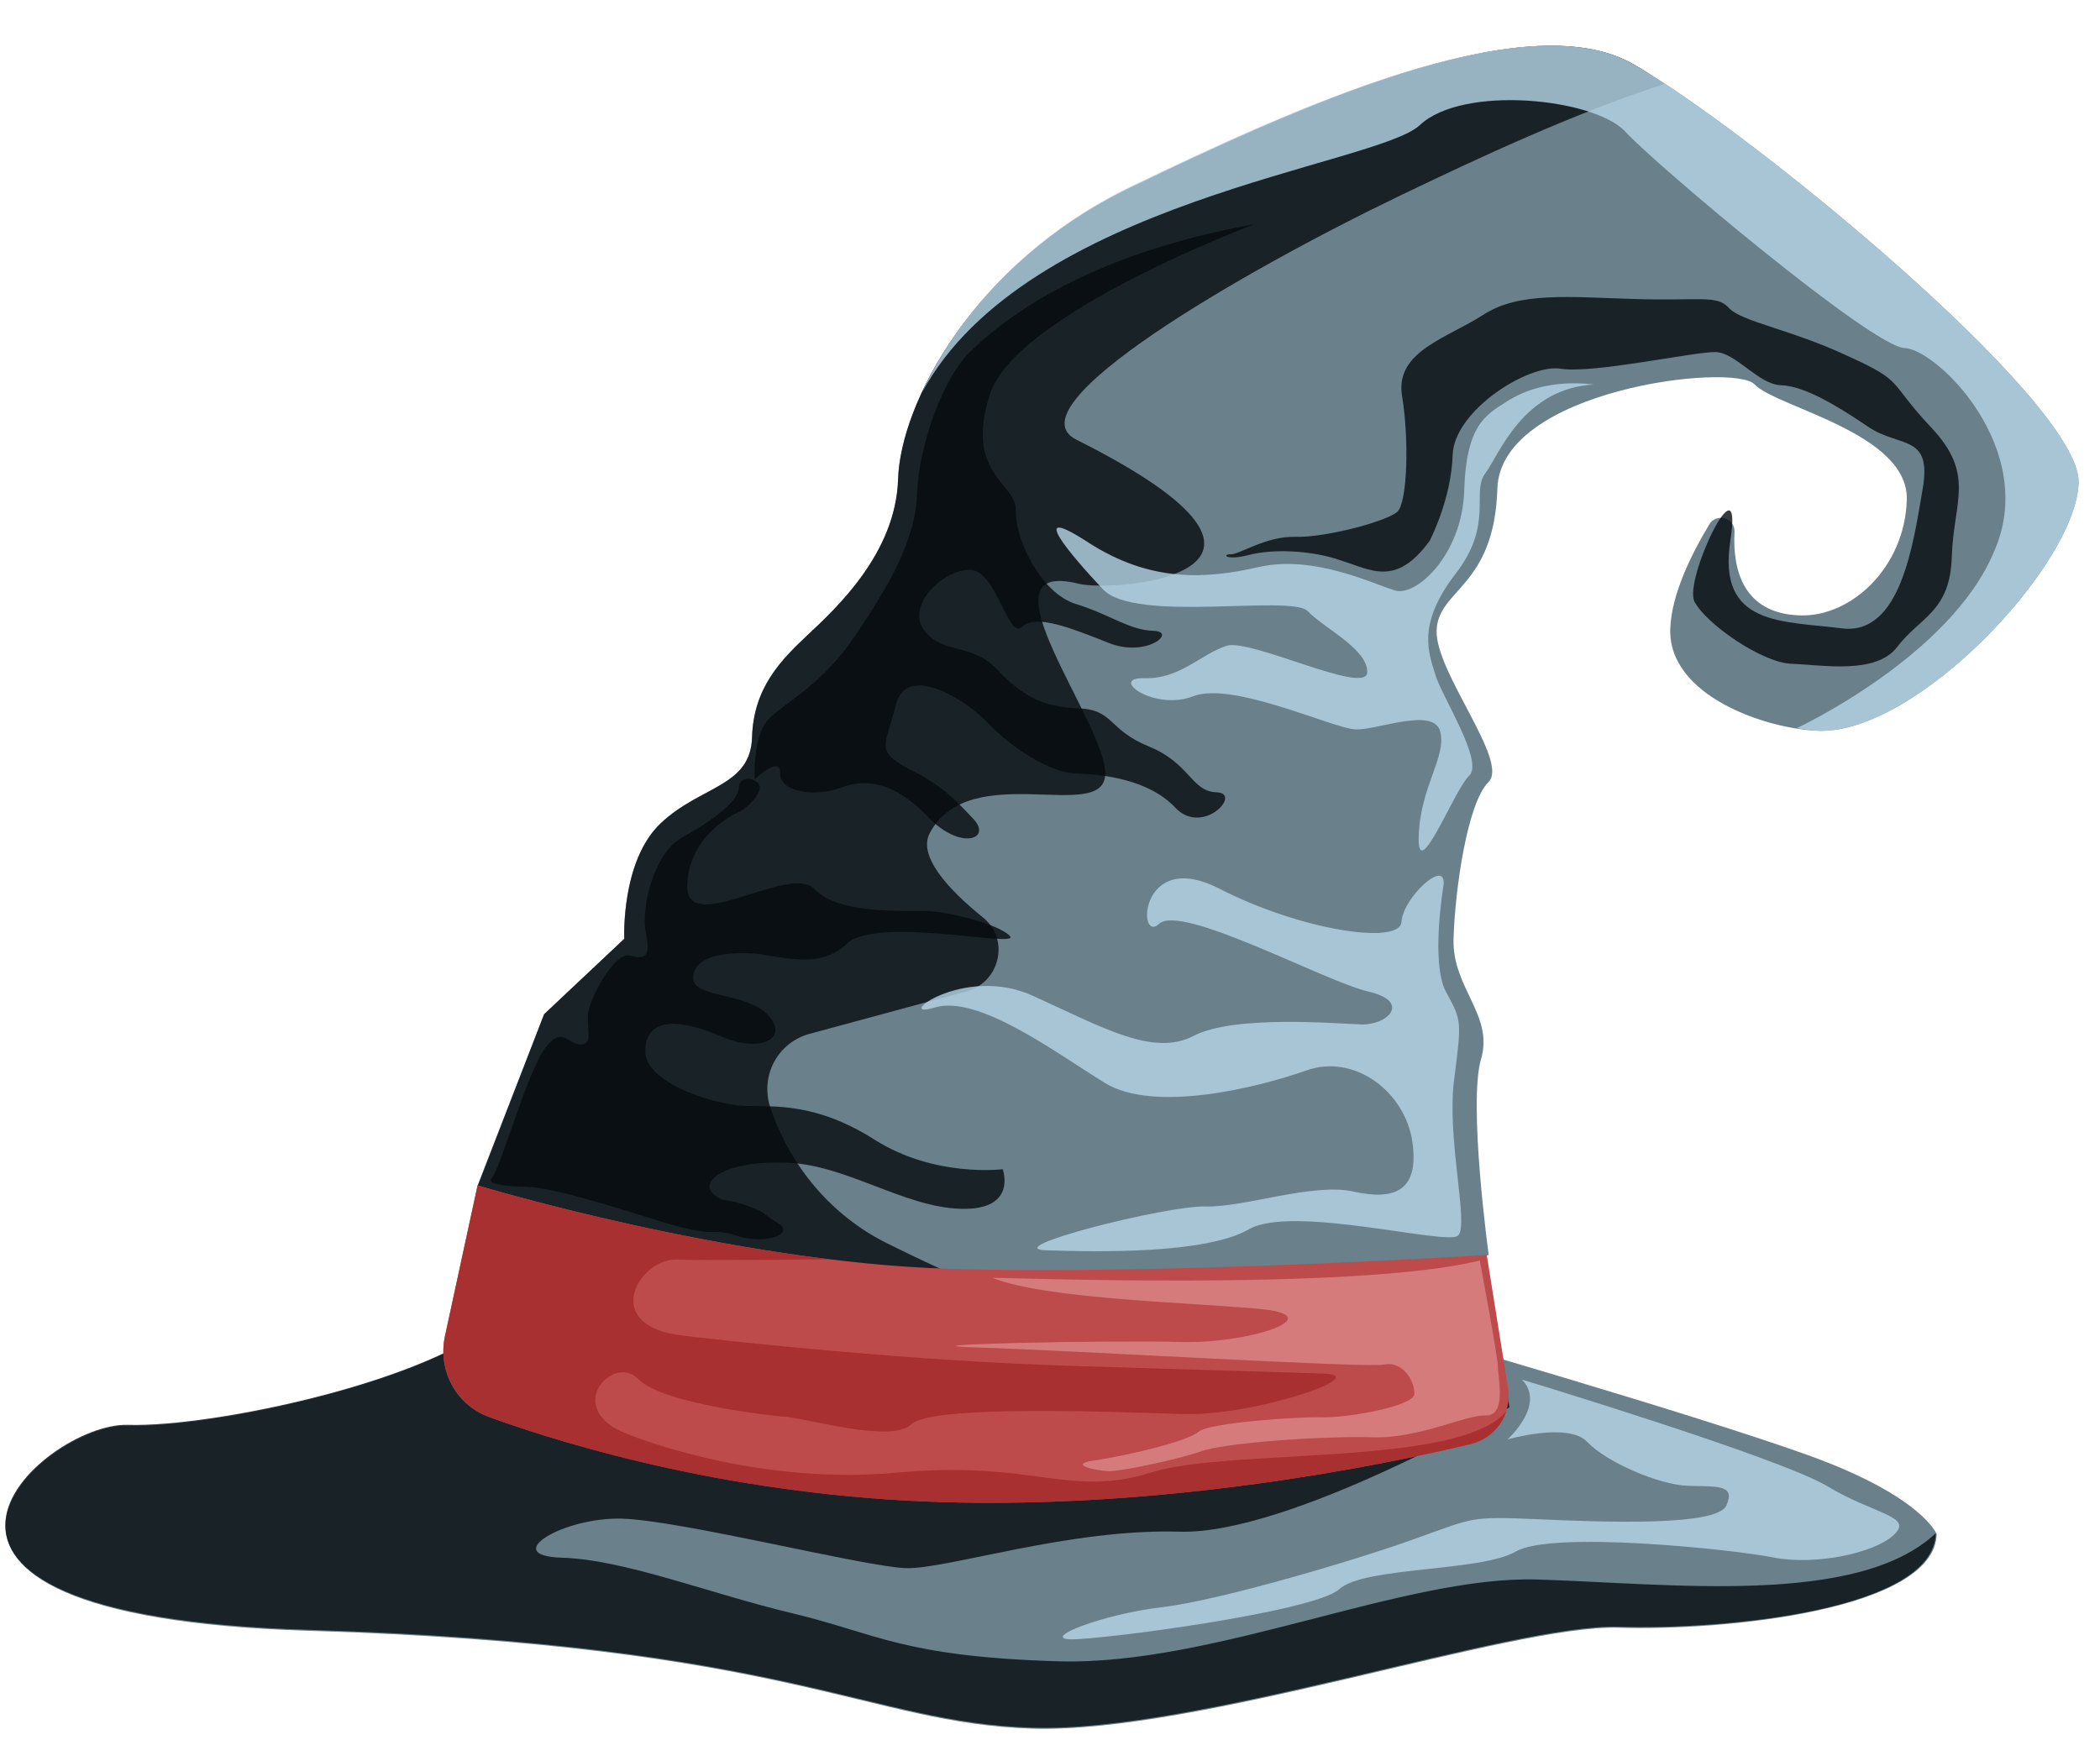 <svg width="180" height="151" viewBox="0 0 180 151" fill="none" xmlns="http://www.w3.org/2000/svg">
    <path d="M166.003 131.541C166.003 131.541 164.768 128.25 154.782 124.693C144.795 121.136 123.457 114.982 113.039 111.913C102.62 108.844 87.367 111.134 77.781 110.843C68.196 110.552 48.513 107.618 42.842 113.036C37.174 118.37 18.279 122.468 10.944 122.246C3.609 122.023 -14.747 138.568 26.428 139.818C67.687 141.071 74.324 147.78 88.494 148.21C102.663 148.64 129.561 139.278 138.73 139.557C147.898 139.835 165.806 138.043 166.003 131.541Z" fill="#45606D" fill-opacity="0.8"/>
    <path d="M138.732 139.473C129.564 139.195 102.666 148.557 88.497 148.126C74.327 147.696 67.606 140.985 26.431 139.735C-14.827 138.482 3.612 121.94 10.947 122.162C18.282 122.385 37.175 118.37 42.845 112.952C48.513 107.618 68.116 110.466 77.784 110.759C87.453 111.053 102.623 108.76 113.042 111.83C117.093 113.037 122.799 114.712 128.835 116.481L129.375 120.668C129.375 120.668 110.522 131.609 101.104 131.323C91.685 131.037 81.15 134.555 77.649 134.449C74.149 134.342 58.418 130.361 53.334 130.207C48.249 130.052 42.809 133.391 48.143 133.553C53.561 133.717 60.731 136.605 67.938 138.325C75.143 140.046 77.336 142.031 90.672 142.436C104.008 142.841 120.345 135.077 131.764 135.424C143.183 135.771 159.224 137.759 165.923 131.455C165.806 138.043 147.901 139.752 138.732 139.473Z" fill="#060B0D" fill-opacity="0.8"/>
    <path d="M40.937 101.632L46.638 86.955L53.509 80.489C53.509 80.489 53.211 73.806 56.646 70.573C60.081 67.341 64.332 67.47 64.461 63.219C64.59 58.968 66.914 56.619 69.233 54.437C71.638 52.174 76.785 47.491 76.98 41.073C77.175 34.655 83.382 22.58 96.928 16.067C110.474 9.554 130.529 0.235 139.882 5.441C149.234 10.647 178.381 34.391 178.168 41.392C177.955 48.394 164.333 62.913 155.915 62.658C151.414 62.521 142.99 59.679 143.165 53.928C143.254 51.011 144.944 47.558 146.525 44.937C147.139 43.954 148.71 44.419 148.674 45.586C148.49 48.917 149.462 52.618 154.296 52.764C158.714 52.898 163.266 48.615 163.44 42.864C163.615 37.113 152.251 34.932 150.392 32.957C148.614 31.068 128.605 33.38 128.347 41.882C128.089 50.384 123.247 50.487 123.138 54.071C123.029 57.655 129.389 65.273 127.583 67.054C125.777 68.834 124.718 76.227 124.589 80.478C124.46 84.729 128.062 87.007 126.945 90.811C125.828 94.615 127.603 107.6 127.603 107.6C127.603 107.6 95.389 116.216 83.553 115.857C71.718 115.498 40.937 101.632 40.937 101.632Z" fill="#45606D" fill-opacity="0.8"/>
    <path d="M46.638 86.955L53.508 80.489C53.508 80.489 53.21 73.806 56.646 70.573C60.081 67.34 64.332 67.469 64.461 63.218C64.59 58.968 66.914 56.619 69.232 54.437C71.551 52.255 76.785 47.491 76.98 41.073C77.175 34.655 83.381 22.58 96.927 16.067C110.473 9.553 130.528 0.234 139.881 5.44C140.702 5.882 141.601 6.494 142.664 7.193C134.913 9.711 126.704 13.55 120.015 16.767C106.469 23.281 86.512 34.855 92.266 37.7C115.111 49.155 95.622 50.816 92.475 50.053C83.45 47.777 94.864 62.056 94.732 66.39C94.603 70.641 83.177 65.038 79.731 71.357C78.587 73.325 81.251 76.242 84.265 78.67C86.626 80.577 85.676 84.386 82.653 85.045L69.362 88.646C66.669 89.398 65.166 92.189 66.002 94.884C67.684 99.941 71.225 104.22 76.075 106.62C81.416 109.285 88.908 112.599 96.351 114.744C91.32 115.592 86.715 116.12 83.548 116.023C71.712 115.664 40.934 101.715 40.934 101.715L46.638 86.955Z" fill="#060B0D" fill-opacity="0.8"/>
    <path d="M40.936 101.632L38.122 114.645C37.533 117.547 39.112 120.514 42.001 121.52C49.098 124.071 63.237 128.255 80.741 128.786C99.995 129.371 118.294 125.671 126.026 123.82C128.211 123.303 129.61 121.176 129.259 118.996L127.436 107.595C127.436 107.595 100.019 109.349 81.265 108.779C62.678 108.215 40.936 101.632 40.936 101.632Z" fill="#BE4B4B"/>
    <path d="M79.041 33.627C81.812 27.538 87.7 20.458 96.93 15.983C110.476 9.47 130.529 0.234 139.881 5.44C149.234 10.646 178.38 34.39 178.168 41.392C177.955 48.393 164.333 62.913 155.914 62.657C155.331 62.64 154.667 62.536 154.002 62.433C154.002 62.433 167.119 56.324 170.896 47.345C174.834 38.537 166.002 29.927 163.251 29.843C160.5 29.759 141.871 14.094 139.287 11.262C136.62 8.428 125.393 7.253 121.7 10.728C118.008 14.204 87.966 17.213 79.041 33.627Z" fill="#B6D6E7" fill-opacity="0.8"/>
    <path d="M129.072 34.479C127.286 35.592 125.672 36.544 125.505 42.046C125.338 47.547 121.39 51.181 119.571 50.625C117.505 49.979 112.573 47.576 107.953 48.604C103.417 49.634 98.65 49.99 93.25 46.489C87.85 42.988 91.798 47.613 94.546 50.533C97.294 53.453 110.718 50.941 112.092 52.401C113.466 53.861 117.25 55.644 117.189 57.644C117.128 59.645 107.266 54.757 105.162 55.36C102.972 56.045 101.153 58.242 98.069 58.148C94.985 58.055 98.9 61.01 102.277 59.694C105.654 58.379 114.289 62.479 116.206 62.537C118.123 62.595 122.94 60.572 123.458 62.757C123.976 64.942 121.73 67.46 121.601 71.711C121.472 75.962 124.642 67.715 125.93 66.503C127.219 65.29 123.551 59.673 123.024 57.822C122.493 56.053 121.4 53.601 124.701 49.279C128.086 44.961 126.083 42.23 127.301 40.599C128.518 38.967 130.527 33.271 136.71 32.959C136.707 33.042 132.562 32.165 129.072 34.479Z" fill="#B6D6E7" fill-opacity="0.8"/>
    <path d="M123.725 75.947C123.725 75.947 122.606 82.587 123.949 85.047C125.293 87.507 125.293 87.507 124.639 92.576C123.984 97.646 125.931 104.963 124.984 105.935C124.039 106.824 110.799 103.252 107.063 105.391C103.328 107.53 94.157 107.335 89.739 107.201C85.322 107.067 100.034 103.343 103.285 103.441C106.619 103.542 112.524 101.386 116.005 102.159C119.485 102.932 121.678 102.164 121.057 97.891C120.436 93.617 116.114 90.315 111.982 91.775C107.85 93.235 98.939 95.467 94.68 92.835C90.422 90.203 83.815 85.247 80.109 86.386C76.404 87.525 82.56 82.623 88.566 85.391C94.491 88.074 98.835 90.625 102.311 88.812C105.786 86.999 114.523 87.764 116.69 87.83C118.941 87.898 121.004 85.875 117.276 85.011C113.548 84.147 101.238 77.433 99.349 79.211C97.459 80.989 97.629 72.652 104.529 76.198C111.429 79.745 120.065 81.091 120.128 79.008C120.275 76.927 124.051 73.454 123.725 75.947Z" fill="#B6D6E7" fill-opacity="0.8"/>
    <path d="M107.51 19.224C107.51 19.224 87.172 26.866 84.878 33.721C82.582 40.659 87.149 41.382 87.075 43.799C87.002 46.216 89.197 50.871 92.255 51.798C95.231 52.723 96.776 54.021 98.86 54.085C100.944 54.148 98.289 56.403 95.074 55.138C91.859 53.872 88.81 52.611 87.608 53.743C86.405 54.874 85.418 48.921 83.168 48.853C80.917 48.785 77.654 51.856 79.174 53.988C80.695 56.119 83.311 55.114 85.413 57.347C87.514 59.58 89.317 60.636 92.401 60.73C95.485 60.823 94.932 62.558 98.476 64.001C102.019 65.443 102.112 67.865 104.28 67.931C106.53 68 103.08 71.733 100.736 69.242C98.473 66.837 94.566 66.385 92.232 66.314C89.898 66.243 86.546 63.972 84.688 61.997C82.748 59.936 77.752 56.864 76.812 60.34C75.956 63.818 74.938 64.371 77.812 65.876C80.689 67.299 81.82 68.501 83.437 70.219C85.053 71.936 82.353 72.939 79.603 70.102C76.936 67.268 74.453 66.609 72.089 67.538C69.727 68.384 66.822 67.879 66.87 66.295C66.918 64.711 64.686 66.813 64.686 66.813C64.686 66.813 64.469 62.968 66.014 61.514C67.56 60.059 70.523 58.647 73.319 54.477C76.116 50.307 78.487 46.375 78.612 42.291C78.736 38.206 80.921 32.183 83.237 30.084C85.644 27.738 92.494 21.939 107.51 19.224Z" fill="#060B0D" fill-opacity="0.8"/>
    <path d="M63.349 69.609C63.349 69.609 59.04 71.397 58.903 75.898C58.767 80.398 67.721 73.996 69.822 76.229C71.924 78.462 77.692 78.053 79.443 78.106C81.193 78.159 85.583 79.21 86.553 80.241C87.603 81.357 75.177 78.477 72.6 80.902C70.024 83.326 66.733 81.808 64.232 81.732C61.732 81.656 59.466 82.088 59.413 83.839C59.36 85.589 64.048 85.064 65.823 87.037C67.682 89.012 65.222 90.356 61.764 88.832C58.223 87.306 55.389 87.22 55.303 90.054C55.217 92.888 61.335 94.743 63.835 94.818C66.336 94.894 69.935 94.503 75.009 97.744C80.166 100.987 85.945 100.245 85.945 100.245C85.945 100.245 87.256 103.789 82.338 103.639C77.421 103.49 72.526 99.838 67.358 99.681C62.107 99.521 60.137 101.213 61.024 102.242C61.913 103.186 62.344 102.699 64.158 103.421C65.971 104.144 65.062 103.866 66.618 104.831C68.257 105.798 65.643 106.72 63.246 105.98C60.852 105.156 61.652 106.265 56.858 104.785C52.065 103.304 47.437 101.829 45.187 101.761C42.937 101.692 41.608 101.485 42.209 100.92C42.81 100.354 45.238 91.835 46.716 89.877C48.193 87.92 48.645 89.519 49.729 89.551C50.812 89.584 50.348 88.402 50.388 87.069C50.429 85.735 52.639 81.631 53.965 81.921C55.289 82.295 55.796 82.06 55.359 79.961C54.925 77.779 56.065 73.225 58.358 71.876C60.735 70.53 63.288 68.856 63.329 67.522C63.369 66.189 65.686 66.843 64.983 67.99C64.45 69.058 63.349 69.609 63.349 69.609Z" fill="#060B0D" fill-opacity="0.8"/>
    <path d="M122.537 46.377C122.537 46.377 124.396 42.846 124.513 39.012C124.629 35.178 131.093 31.119 133.831 31.62C136.654 32.039 145.305 30.133 147.056 30.186C148.806 30.239 150.726 32.967 152.643 33.025C154.643 33.086 157.429 34.755 160.126 36.589C162.824 38.423 165.615 37.173 164.804 41.904C163.993 46.635 162.919 54.528 157.85 53.873C152.78 53.219 147.176 53.716 148.318 46.326C149.46 38.935 144.294 49.707 145.239 51.572C146.183 53.436 151.002 56.836 153.586 56.914C156.17 56.992 160.815 57.884 162.641 55.437C164.553 52.909 167.152 52.487 167.296 47.736C167.441 42.985 169.345 40.707 165.547 36.67C161.748 32.634 163.329 32.766 158.391 30.53C153.456 28.211 149.22 27.582 148.172 26.382C147.122 25.266 145.77 25.809 140.102 25.637C134.435 25.465 130.194 25.002 127.13 26.995C124.066 28.987 119.611 30.104 120.164 33.874C120.8 37.648 120.635 43.066 119.777 43.874C118.918 44.682 113.619 46.106 111.035 46.028C108.534 45.952 106.233 47.551 105.483 47.528C104.733 47.505 105.048 48.099 107.067 47.576C109.085 47.053 112.419 47.155 114.977 48.067C117.622 48.898 119.665 50.295 122.537 46.377Z" fill="#060B0D" fill-opacity="0.8"/>
    <path d="M130.449 118.282C130.449 118.282 152.521 124.959 156.618 127.419C160.715 129.879 164.049 129.98 162.331 131.597C160.613 133.213 155.494 134.226 152.011 133.536C148.611 132.849 132.976 131.206 129.918 133.032C126.861 134.775 116.948 134.307 114.803 136.244C112.742 138.184 94.231 140.625 91.73 140.549C89.23 140.473 94.549 138.382 99.656 137.787C104.763 137.191 117.14 133.479 121.696 131.781C126.25 130.168 126.005 129.993 131.754 130.251C137.419 130.507 147.169 130.886 147.975 129.075C148.78 127.264 147.189 127.466 144.689 127.39C142.188 127.315 137.66 125.342 136.043 123.624C134.427 121.906 129.208 123.417 129.208 123.417C129.208 123.417 132.553 120.431 130.449 118.282Z" fill="#B6D6E7" fill-opacity="0.8"/>
    <path d="M38.122 114.644L40.936 101.632C40.936 101.632 55.568 106.08 71.111 107.971C71.111 107.971 61.097 108.084 58.013 107.99C54.762 107.891 51.332 113.711 58.565 114.514C63.137 115.07 78.355 116.7 91.941 117.112C105.527 117.525 108.944 117.629 113.445 117.765C117.863 117.899 107.411 121.42 101.493 121.24C95.575 121.06 79.91 120.418 78.107 122.115C76.303 123.813 69.032 121.506 66.948 121.443C66.948 121.443 56.883 120.47 54.698 118.234C52.597 116.002 48.113 120.788 53.804 122.963C55.701 123.688 65.435 127.32 76.98 126.252C88.609 125.187 91.68 128.451 98.672 126.244C105.577 124.117 125.132 125.795 129.115 120.994C128.655 122.398 127.539 123.449 126.026 123.82C118.294 125.671 99.995 129.371 80.741 128.786C63.154 128.252 49.015 124.069 42.001 121.52C39.195 120.517 37.533 117.546 38.122 114.644Z" fill="#A83030"/>
    <path d="M126.838 108.077C126.838 108.077 128.418 116.468 128.395 117.218C128.373 117.968 129.186 121.413 127.352 121.358C125.518 121.302 121.702 123.355 117.618 123.231C113.533 123.107 104.923 123.68 102.897 124.453C100.874 125.142 96.088 126.165 95.004 126.132C93.921 126.099 91.269 125.518 94.032 125.185C96.714 124.766 101.756 123.584 102.698 122.778C103.557 121.97 111.331 121.455 113.332 121.516C115.415 121.579 121.202 120.587 121.235 119.503C121.265 118.503 120.321 116.639 118.558 117.003C116.797 117.283 91.648 115.769 83.813 115.531C75.895 115.291 95.429 114.882 101.18 115.057C106.932 115.232 113.842 112.939 108.44 112.274C103.034 111.693 89.777 111.457 85.079 109.563C84.998 109.477 115.994 110.751 126.838 108.077Z" fill="#D57B7B"/>
</svg>
